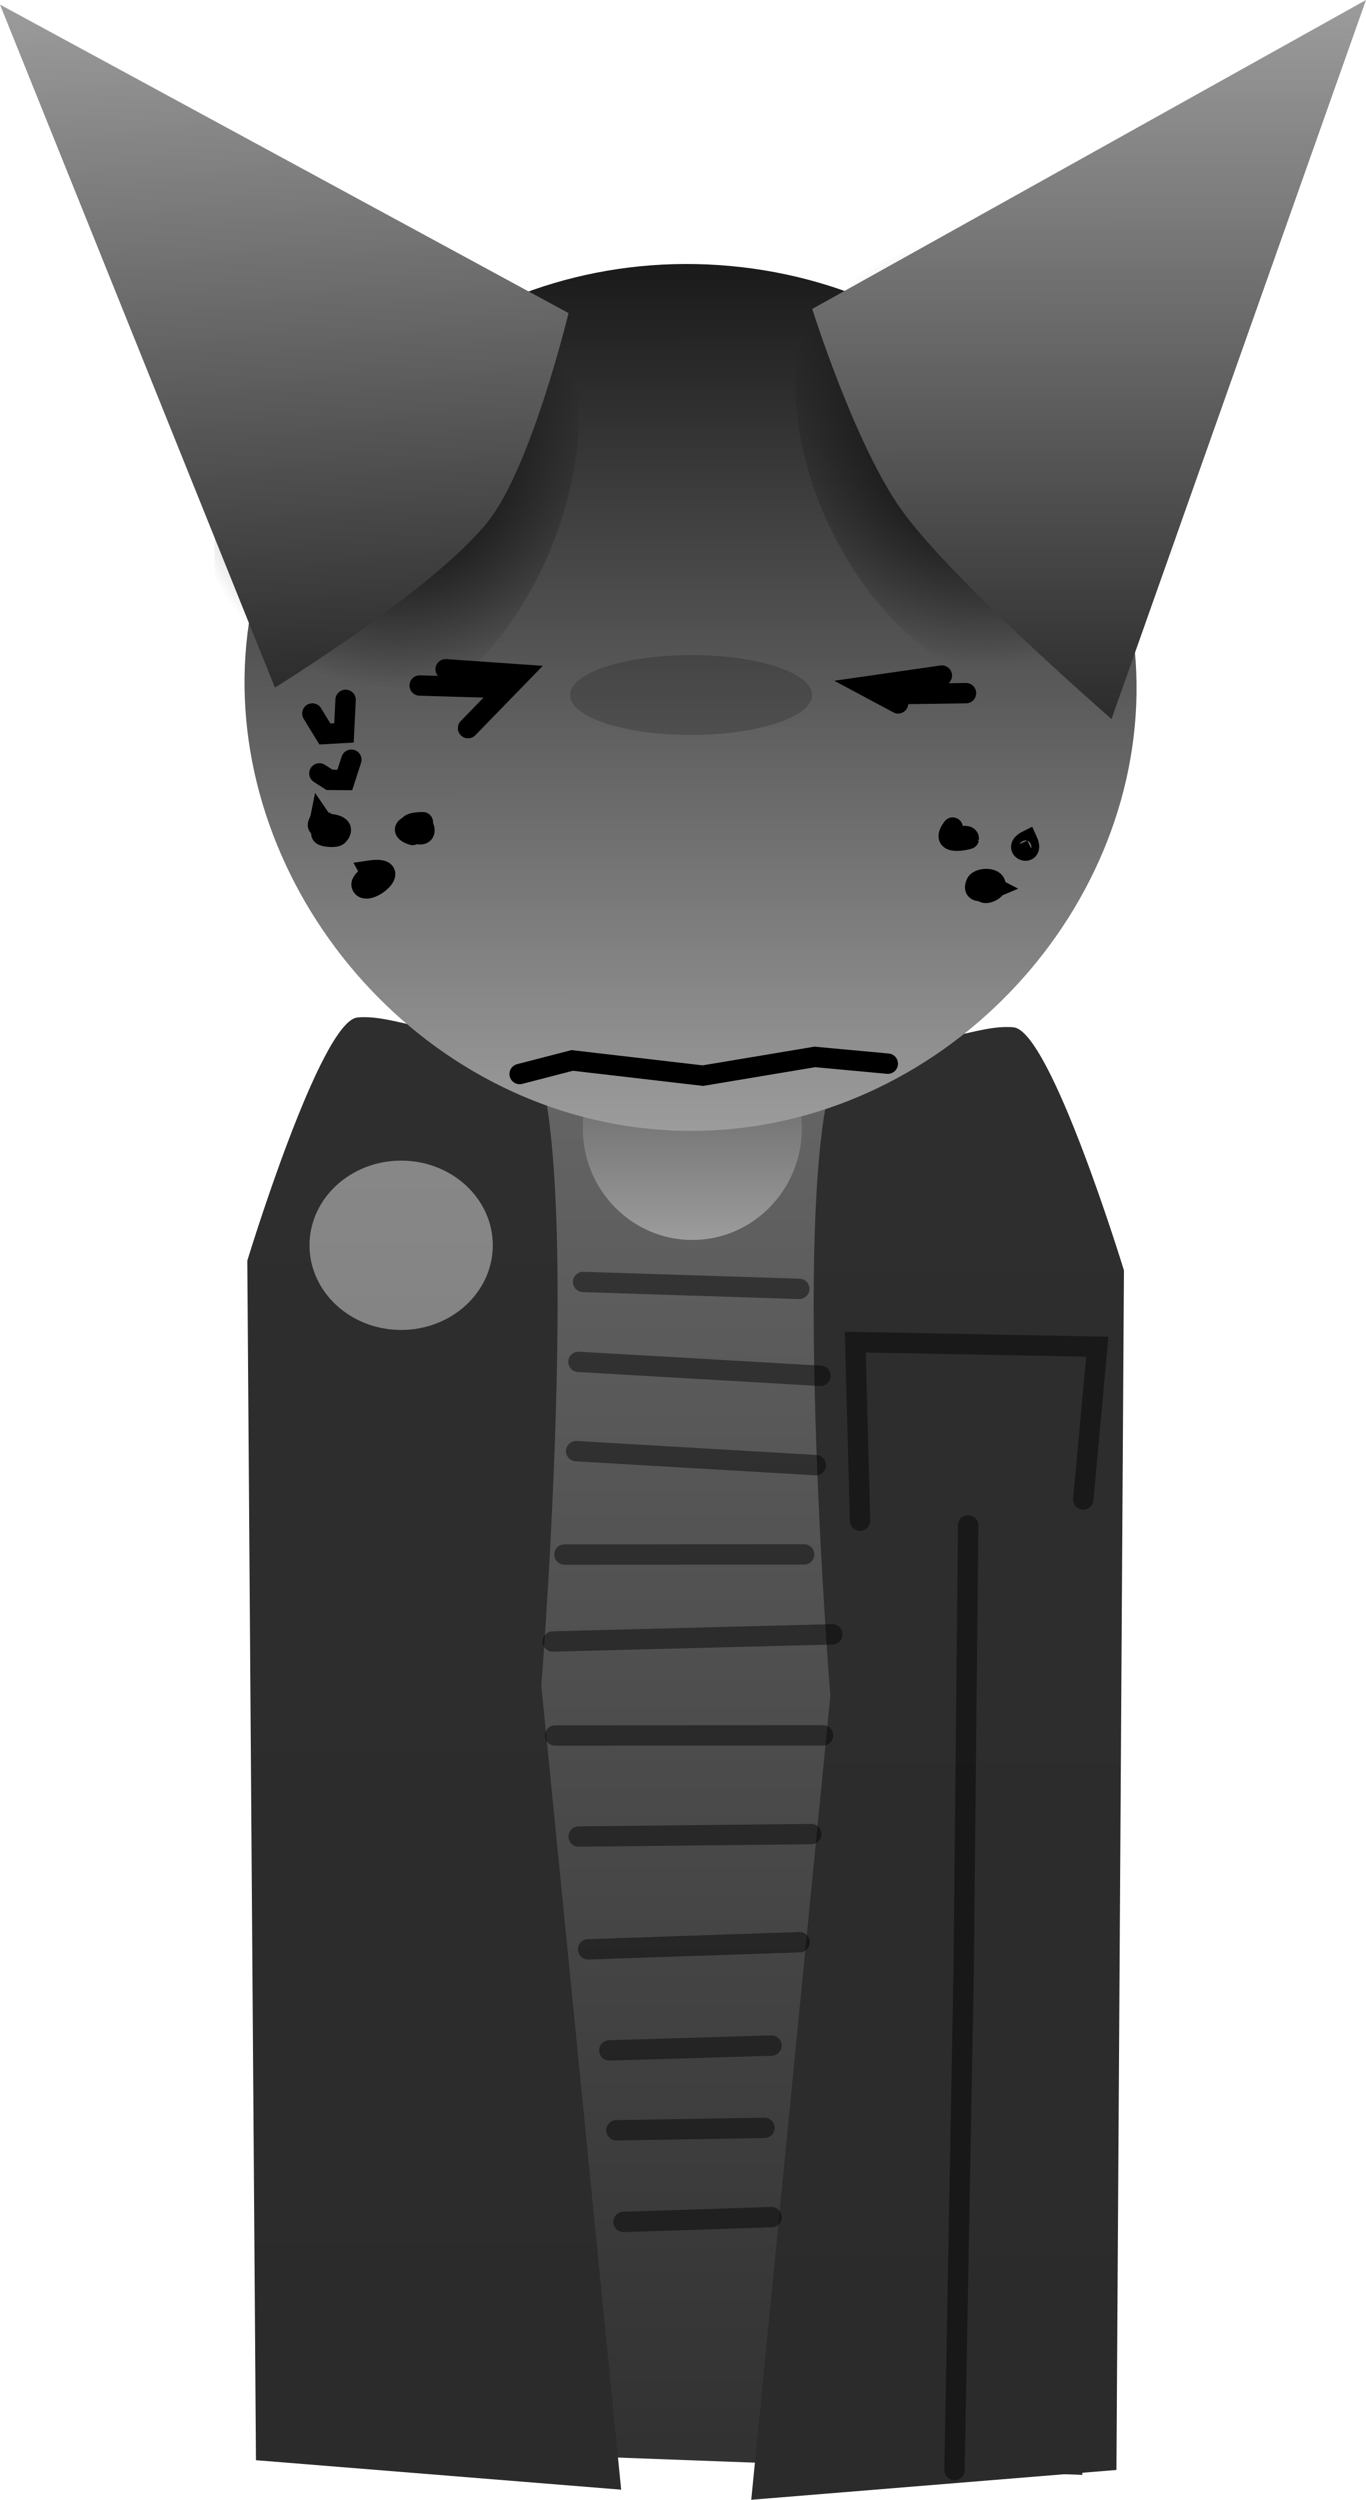 <svg version="1.1" xmlns="http://www.w3.org/2000/svg" xmlns:xlink="http://www.w3.org/1999/xlink" width="167.726" height="306.91" viewBox="0,0,167.726,306.91"><defs><linearGradient x1="318.559" y1="171.304" x2="318.645" y2="350.137" gradientUnits="userSpaceOnUse" id="color-1"><stop offset="0" stop-color="#676767"/><stop offset="1" stop-color="#313131"/></linearGradient><linearGradient x1="349.996" y1="172.35" x2="350.083" y2="353.155" gradientUnits="userSpaceOnUse" id="color-2"><stop offset="0" stop-color="#2e2e2e"/><stop offset="1" stop-color="#2b2b2b"/></linearGradient><linearGradient x1="288.19" y1="171.131" x2="288.276" y2="351.936" gradientUnits="userSpaceOnUse" id="color-3"><stop offset="0" stop-color="#2e2e2e"/><stop offset="1" stop-color="#2b2b2b"/></linearGradient><linearGradient x1="319.922" y1="171.061" x2="319.935" y2="198.493" gradientUnits="userSpaceOnUse" id="color-4"><stop offset="0" stop-color="#575757"/><stop offset="1" stop-color="#9c9c9c"/></linearGradient><linearGradient x1="319.687" y1="78.667" x2="319.738" y2="185.102" gradientUnits="userSpaceOnUse" id="color-5"><stop offset="0" stop-color="#1a1a1a"/><stop offset="1" stop-color="#9c9c9c"/></linearGradient><radialGradient cx="355.998" cy="101.562" r="26.541" gradientUnits="userSpaceOnUse" id="color-6"><stop offset="0" stop-color="#000000" stop-opacity="0.925"/><stop offset="1" stop-color="#000000" stop-opacity="0"/></radialGradient><radialGradient cx="283.634" cy="105.457" r="25.356" gradientUnits="userSpaceOnUse" id="color-7"><stop offset="0" stop-color="#000000" stop-opacity="0.925"/><stop offset="1" stop-color="#000000" stop-opacity="0"/></radialGradient><linearGradient x1="274.728" y1="45.145" x2="278.307" y2="130.269" gradientUnits="userSpaceOnUse" id="color-8"><stop offset="0" stop-color="#9c9c9c"/><stop offset="1" stop-color="#2c2c2c"/></linearGradient><linearGradient x1="361.376" y1="46.275" x2="361.418" y2="134.534" gradientUnits="userSpaceOnUse" id="color-9"><stop offset="0" stop-color="#9c9c9c"/><stop offset="1" stop-color="#2c2c2c"/></linearGradient><linearGradient x1="284.173" y1="188.752" x2="284.183" y2="209.541" gradientUnits="userSpaceOnUse" id="color-10"><stop offset="0" stop-color="#878787"/><stop offset="1" stop-color="#848484"/></linearGradient><linearGradient x1="125.129" y1="94.081" x2="125.13" y2="95.331" gradientUnits="userSpaceOnUse" id="color-11"><stop offset="0" stop-color="#878787"/><stop offset="1" stop-color="#848484"/></linearGradient></defs><g transform="translate(-234.922,-46.255)"><g stroke-miterlimit="10"><path d="M271.597,346.521l-2.2,-147.275c0,0 6.612,-25.701 16.42,-26.111c9.74,-0.407 32.827,-0.975 52.993,-1.818c21.872,-0.914 28.7,25.961 28.7,25.961l0.311,152.835z" fill="url(#color-1)" stroke="#000000" stroke-width="0" stroke-linecap="butt"/><path d="M327.166,353.166l9.71,-98.714c0,0 -6.51,-81.002 3.684,-80.103c9.398,0.829 14.261,-2.368 18.8,-1.968c4.571,0.403 13.567,29.848 13.567,29.848l-0.922,147.276z" fill="url(#color-2)" stroke="#000000" stroke-width="0" stroke-linecap="butt"/><path d="M266.35,348.308l-1.063,-147.275c0,0 8.968,-29.454 13.539,-29.861c4.539,-0.405 9.404,2.788 18.802,1.95c10.192,-0.909 3.761,80.099 3.761,80.099l9.804,98.704z" fill="url(#color-3)" stroke="#000000" stroke-width="0" stroke-linecap="butt"/><path d="M333.376,184.771c0.004,7.575 -6.014,13.719 -13.441,13.723c-7.427,0.004 -13.451,-6.135 -13.455,-13.71c-0.004,-7.575 6.014,-13.719 13.441,-13.723c7.427,-0.004 13.451,6.135 13.455,13.71z" fill="url(#color-4)" stroke="#000000" stroke-width="0" stroke-linecap="butt"/><path d="M374.364,134.083c-1.927,28.489 -27.903,52.942 -58.087,50.9c-30.184,-2.042 -53.145,-29.806 -51.218,-58.295c1.927,-28.489 27.959,-49.929 58.142,-47.887c30.184,2.042 53.09,26.792 51.163,55.281z" fill="url(#color-5)" stroke="#000000" stroke-width="0" stroke-linecap="butt"/><path d="M334.638,131.578c0.001,2.709 -6.65,4.908 -14.856,4.912c-8.206,0.004 -14.86,-2.189 -14.861,-4.898c-0.001,-2.709 6.65,-4.908 14.856,-4.912c8.206,-0.004 14.86,2.189 14.861,4.898z" fill-opacity="0.184" fill="#000000" stroke="none" stroke-width="0" stroke-linecap="butt"/><path d="M274.716,147.436c0.518,-0.091 2.969,0.048 1.702,1.395c-0.279,0.297 -1.699,0.163 -1.959,-0.068c-0.4,-0.356 0.751,-1.096 0.453,-1.541c-0.186,-0.277 -0.588,0.702 -0.86,0.51c-0.272,-0.193 0.13,-0.654 0.196,-0.981z" fill="none" stroke="#000000" stroke-width="2.5" stroke-linecap="round"/><path d="M285.586,148.77c-2.654,-0.863 1.202,-1.903 1.432,-0.795c0.411,1.977 -4.393,-0.769 -0.172,-0.771" fill="none" stroke="#000000" stroke-width="2.5" stroke-linecap="round"/><path d="M280.3,153.148c4.507,-0.679 -0.267,3.305 -0.947,1.881c-0.295,-0.617 1.16,-1.255 0.854,-1.867z" fill="none" stroke="#000000" stroke-width="2.5" stroke-linecap="round"/><path d="M352.022,149.187c0.579,-0.213 1.915,-0.55 1.851,0.064c-0.003,0.031 -3.781,1.017 -1.977,-1.392" fill="none" stroke="#000000" stroke-width="2.5" stroke-linecap="round"/><path d="M361.068,149.48c0.997,2.115 -2.11,1.03 -0.01,-0.022z" fill="none" stroke="#000000" stroke-width="2.5" stroke-linecap="round"/><path d="M357.018,155.25c-0.317,0.135 -3.013,1.13 -2.217,-0.585c0.299,-0.645 2.651,-0.815 2.345,0.54c-0.137,0.607 -2.496,1.356 -1.124,-0.475z" fill="none" stroke="#000000" stroke-width="2.5" stroke-linecap="round"/><path d="M333.175,86.689c2.958,-14.283 15.574,-19.203 28.179,-10.989c12.605,8.214 20.426,26.451 17.468,40.734c-2.958,14.283 -15.574,19.203 -28.179,10.989c-12.605,-8.214 -20.426,-26.451 -17.468,-40.734z" fill="url(#color-6)" stroke="#000000" stroke-width="0" stroke-linecap="butt"/><path d="M305.425,90.317c2.838,14.514 -4.618,33.058 -16.653,41.42c-12.035,8.362 -24.092,3.375 -26.93,-11.139c-2.838,-14.514 4.618,-33.058 16.653,-41.42c12.035,-8.362 24.092,-3.375 26.93,11.139z" fill="url(#color-7)" stroke="#000000" stroke-width="0" stroke-linecap="butt"/><path d="M268.679,130.673l-33.757,-83.855l69.808,37.879c0,0 -4.517,18.739 -9.83,25.515c-6.473,8.255 -26.221,20.461 -26.221,20.461z" fill="url(#color-8)" stroke="#000000" stroke-width="0" stroke-linecap="butt"/><path d="M334.653,84.187l67.995,-37.932l-31.248,88.274c0,0 -19.235,-16.69 -25.617,-25.434c-5.814,-7.965 -11.13,-24.909 -11.13,-24.909z" fill="url(#color-9)" stroke="#000000" stroke-width="0" stroke-linecap="butt"/><path d="M335.094,226.138l-29.43,-1.717" fill="none" stroke-opacity="0.451" stroke="#000000" stroke-width="2.5" stroke-linecap="round"/><path d="M333.656,237.102l-29.429,0.014" fill="none" stroke-opacity="0.451" stroke="#000000" stroke-width="2.5" stroke-linecap="round"/><path d="M302.79,247.792l34.333,-0.882" fill="none" stroke-opacity="0.451" stroke="#000000" stroke-width="2.5" stroke-linecap="round"/><path d="M303.084,259.333l32.891,-0.016" fill="none" stroke-opacity="0.451" stroke="#000000" stroke-width="2.5" stroke-linecap="round"/><path d="M334.538,271.435l-28.563,0.302" fill="none" stroke-opacity="0.451" stroke="#000000" stroke-width="2.5" stroke-linecap="round"/><path d="M307.136,285.586l25.966,-0.878" fill="none" stroke-opacity="0.451" stroke="#000000" stroke-width="2.5" stroke-linecap="round"/><path d="M329.646,297.404l-19.907,0.587" fill="none" stroke-opacity="0.451" stroke="#000000" stroke-width="2.5" stroke-linecap="round"/><path d="M310.609,307.8l18.176,-0.297" fill="none" stroke-opacity="0.451" stroke="#000000" stroke-width="2.5" stroke-linecap="round"/><path d="M329.656,318.466l-18.176,0.586" fill="none" stroke-opacity="0.451" stroke="#000000" stroke-width="2.5" stroke-linecap="round"/><path d="M335.665,215.174l-29.718,-1.717" fill="none" stroke-opacity="0.451" stroke="#000000" stroke-width="2.5" stroke-linecap="round"/><path d="M306.52,203.647l26.544,0.853" fill="none" stroke-opacity="0.451" stroke="#000000" stroke-width="2.5" stroke-linecap="round"/><path d="M340.526,232.961l-0.588,-21.927l29.718,0.563l-1.722,18.754" fill="none" stroke-opacity="0.451" stroke="#000000" stroke-width="2.5" stroke-linecap="round"/><path d="M353.798,233.532l-0.551,54.53l-1.125,61.455" fill="none" stroke-opacity="0.451" stroke="#000000" stroke-width="2.5" stroke-linecap="round"/><path d="M295.43,199.141c0.003,5.741 -5.033,10.397 -11.247,10.4c-6.214,0.003 -11.254,-4.648 -11.257,-10.389c-0.003,-5.741 5.033,-10.397 11.247,-10.4c6.214,-0.003 11.254,4.648 11.257,10.389z" fill="url(#color-10)" stroke="#000000" stroke-width="0" stroke-linecap="butt"/><path d="M250.417,184.482z" fill="url(#color-11)" stroke="#000000" stroke-width="2.5" stroke-linecap="butt"/><path d="M345.2,132.612l-3.89,-2.081l9.259,-1.332" fill="none" stroke="#000000" stroke-width="2.5" stroke-linecap="round"/><path d="M353.533,131.358l-10.277,0.144" fill="none" stroke="#000000" stroke-width="2.5" stroke-linecap="round"/><path d="M286.453,130.418l9.166,0.273" fill="none" stroke="#000000" stroke-width="2.5" stroke-linecap="round"/><path d="M298.727,178.12l6.457,-1.67l16.041,1.867l13.748,-2.298l8.958,0.829" fill="none" stroke="#000000" stroke-width="2.5" stroke-linecap="round"/><path d="M277.356,132.178l-0.197,4.06l-2.345,0.133l-1.537,-2.516" fill="none" stroke="#000000" stroke-width="2.5" stroke-linecap="round"/><path d="M278.063,139.529l-0.806,2.492l-1.875,-0.019l-1.242,-0.794" fill="none" stroke="#000000" stroke-width="2.5" stroke-linecap="round"/><path d="M289.641,128.425l9.152,0.638l-6.4,6.589" fill="none" stroke="#000000" stroke-width="2.5" stroke-linecap="round"/></g></g></svg>